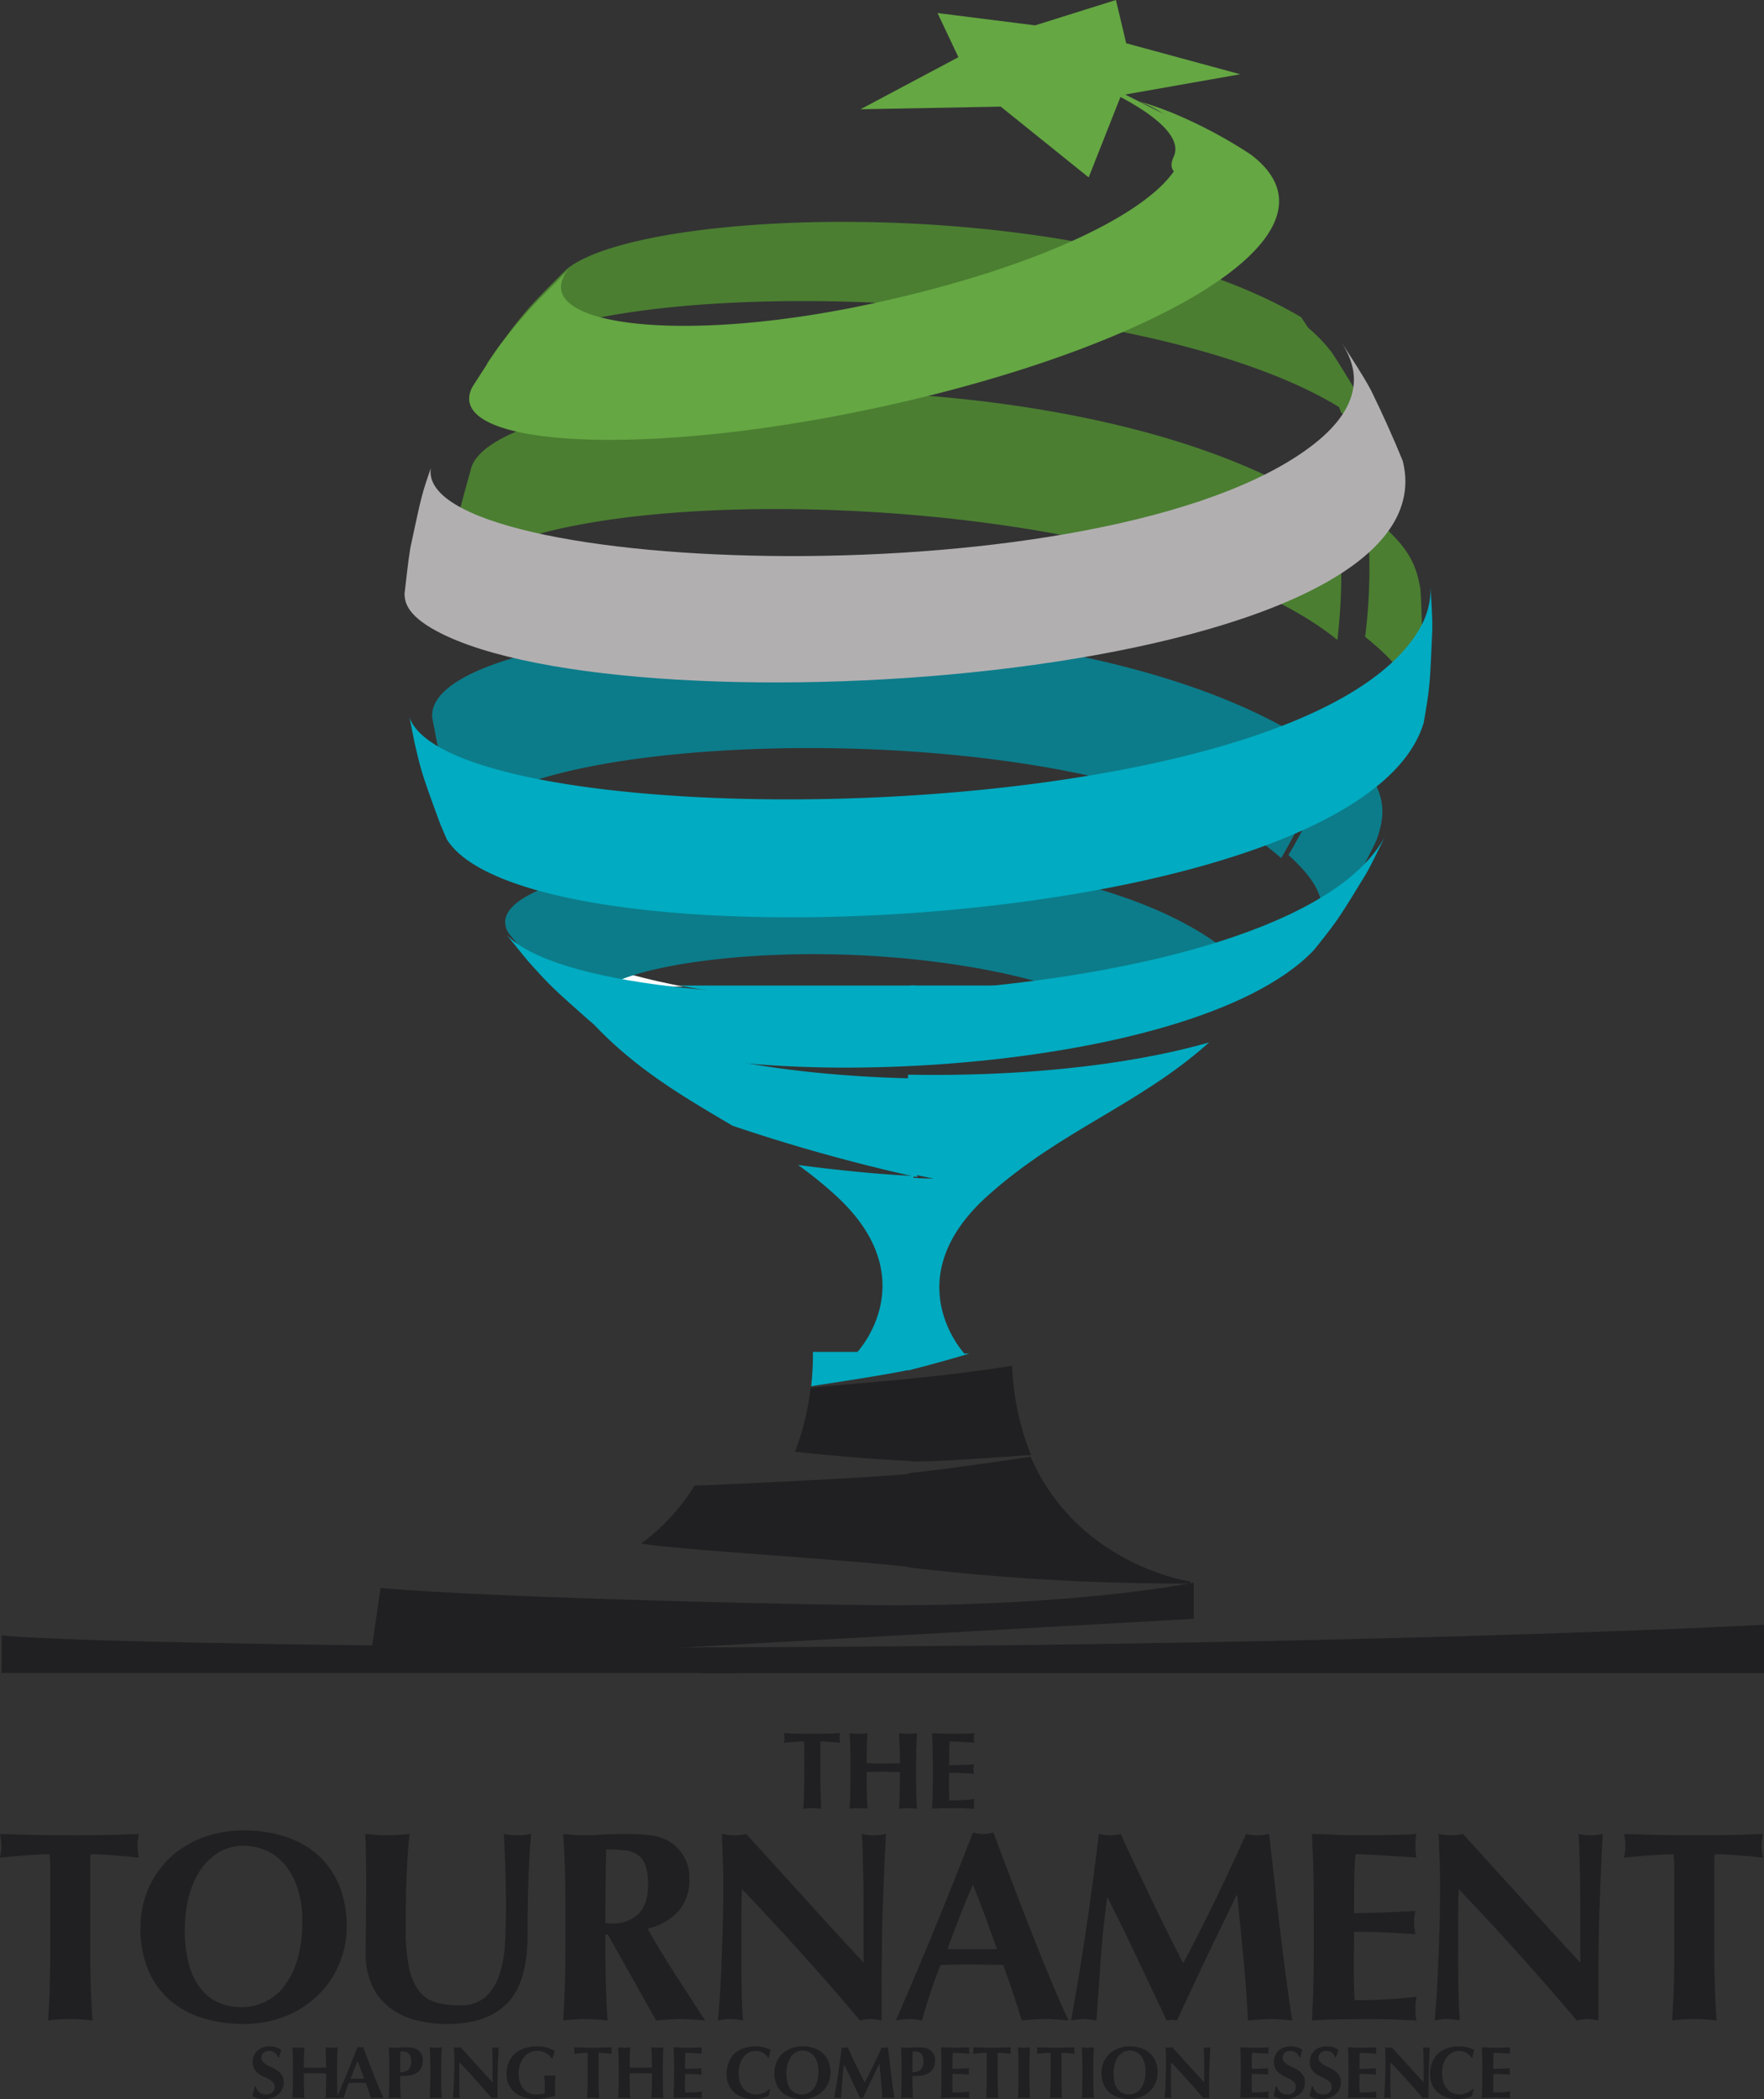 <svg xmlns="http://www.w3.org/2000/svg" width="365.227" height="434.479" viewBox="0 0 365.227 434.479">
  <rect x="0" y="0" width="365.227" height="434.479" fill="#333333" stroke="none"/>
  <g id="Group_171483" data-name="Group 171483" transform="translate(-157.718 -95.001)">
    <g id="Group_162443" data-name="Group 162443" transform="translate(157.718 95.001)">
      <g id="BACKGROUND" transform="translate(0 0)">
        <g id="Group_164869" data-name="Group 164869" transform="translate(0 0)">
          <path id="Path_253" data-name="Path 253" d="M1178.878,359.271c-9.107.669-18.473.926-27.734.824v-4.426h18.112a80.148,80.148,0,0,1,9.621,3.6" transform="translate(-962.625 -151.673)" fill="#01abc1"/>
          <path id="Path_254" data-name="Path 254" d="M1215.805,355.669c-5.66,1.081-11.628,1.956-17.8,2.624q5.172-1.157,10.032-2.624Z" transform="translate(-971.48 -151.651)" fill="#01abc1"/>
          <path id="Path_255" data-name="Path 255" d="M1163.853,435.812c-4.167,1.235-8.387,2.418-12.709,3.5V399.383c3.5.205,5.3.205,5.3.205-1.749-.36-3.551-.72-5.3-1.081V378.081c21.612.412,44.609-1.594,62.362-6.689-14.407,12.915-30.512,18.06-45.691,31.593-19.5,17.34-4.991,32.827-4.991,32.827Z" transform="translate(-963.151 -155.63)" fill="#01abc1"/>
          <path id="Path_256" data-name="Path 256" d="M1151.144,473.244V456.111c5.66-.514,12.709-1.338,20.993-2.624a55.492,55.492,0,0,0,3.91,18.472c-9.262.617-20.736,1.493-24.9,1.286" transform="translate(-962.585 -170.776)" fill="#202022"/>
          <path id="Path_257" data-name="Path 257" d="M1140.965,355.669v4.425a282.739,282.739,0,0,1-48.984-4.425Z" transform="translate(-951.475 -151.672)" fill="#01abc1"/>
          <path id="Path_258" data-name="Path 258" d="M1135.779,375.376V395.8a367.762,367.762,0,0,1-38.23-10.651c-12.555-7.461-24.9-14.407-35.709-29.483h4.375c1.594,1.647,3.549,3.5,6.946,6.689l1.235,1.029c9.622,7.1,34.422,11.474,61.383,11.989" transform="translate(-945.895 -152.131)" fill="#01abc1"/>
          <path id="Path_259" data-name="Path 259" d="M1146.172,404.729v39.928c-3.241.823-12.811,2.316-21.2,3.6a62.823,62.823,0,0,0,.361-7.1h9.21s14.51-15.488-4.99-32.827a83.022,83.022,0,0,0-7.308-5.865c10.959,1.44,19.038,2.058,23.926,2.264" transform="translate(-957.018 -161.325)" fill="#01abc1"/>
          <path id="Path_260" data-name="Path 260" d="M1124.742,458.56c7.256-.618,15.9-1.389,21.3-1.9V473.79c-8.439-.411-16.723-1.08-24.544-1.956a55.737,55.737,0,0,0,3.241-13.274" transform="translate(-956.883 -171.342)" fill="#202022"/>
          <path id="Path_261" data-name="Path 261" d="M1085.619,353.2h-20.58c-1.854-1.9-3.241-3.448-5.712-6.38L1055,341.313c4.632,4.991,15.848,9.056,30.615,11.886" transform="translate(-944.153 -148.991)" fill="#fff"/>
          <path id="Path_262" data-name="Path 262" d="M1195.7,358.838c-2.984.72-6.019,1.338-9.106,1.955-.618-.309-1.286-.617-1.956-.978,3.756-.206,7.46-.566,11.062-.978" transform="translate(-968.819 -152.254)" fill="#fff"/>
          <path id="Path_263" data-name="Path 263" d="M1223.947,198.435a89.109,89.109,0,0,0-10.415-20.242c-43.579-25.864-136.19-23.12-152.127-9.862-7.084,7.1-7.507,7.526-11.266,12.271-1.639,2.261-3.881,5.24-5.421,7.571,17.54-20.488,138.357-17.507,179.229,10.261" transform="translate(-944.16 -112.544)" fill="#4b7e31"/>
          <path id="Path_264" data-name="Path 264" d="M1208.589,255.079a117.188,117.188,0,0,0,.811-13.9q.01-5.845-.53-11.444c-51.28-36.722-172.973-29.622-179.571-10.408-2.918,10.586-2.973,10.788-3.891,16.565-.34,2.841-.872,6.62-1.094,9.475,6.377-25.11,142.823-23.978,184.274,9.709" transform="translate(-931.695 -122.615)" fill="#4b7e31"/>
          <path id="Path_265" data-name="Path 265" d="M1258.869,202.151c4.825,3.631,8.312,6.253,10.687,12.014-1.812-4.467-4.438-10.34-6.583-14.656-1.764-2.968-4.114-6.931-6.036-9.8a31.683,31.683,0,0,0-8.555-7.746,88.939,88.939,0,0,1,10.487,20.187" transform="translate(-981.205 -116.766)" fill="#4b7e31"/>
          <path id="Path_266" data-name="Path 266" d="M1201.574,312.037a108.893,108.893,0,0,0,9.621-21.285c-51.2-38.019-186.948-29.964-185.4-7.836l0,.021,1.012,5.284c2.769,10.757,2.822,10.963,5.056,16.726l1.3,3.161c-5.227-21.355,116.873-28.236,162.092-.968a77.117,77.117,0,0,1,6.313,4.9" transform="translate(-936.311 -134.429)" fill="#0c7c8a"/>
          <path id="Path_267" data-name="Path 267" d="M1268.189,246.55a113.211,113.211,0,0,1-.885,13.9c5.034,4.2,11.3,9.432,10.026,18.421l.035-.19c1.536-10.858,1.66-11.745,1.739-19.075-.1-2.738-.146-6.4-.367-9.126-.823-4.24-1.675-8.624-11.165-15.74a108.144,108.144,0,0,1,.617,11.812" transform="translate(-984.658 -128.646)" fill="#4b7e31"/>
          <path id="Path_268" data-name="Path 268" d="M1179.85,358.746a117.322,117.322,0,0,0,18.574-16.366c-37.56-30.171-148.758-22.023-149.4-6.121a4.141,4.141,0,0,0,1.037,2.858l4.323,5.3c6.848,7.307,7.407,7.9,12.693,12.348l1.207.98c-8.9-8.49,14.625-14.226,41.52-14.673,26.36-.437,58.886,4.808,70.049,15.678" transform="translate(-944.425 -145.549)" fill="#0c7c8a"/>
          <path id="Path_269" data-name="Path 269" d="M1247.83,317.188c5.615,5.185,10.518,11.02,3.6,20.248l.99-1.219c6.179-8.343,6.549-8.843,9.74-14.442,1.185-2.313,2.843-5.36,3.93-7.72,1.882-5.385,2.844-11.353-7.6-19.844a122.773,122.773,0,0,1-10.654,22.976" transform="translate(-981.067 -140.213)" fill="#0c7c8a"/>
          <path id="Path_270" data-name="Path 270" d="M1224.421,201.118c2.136,4.32,4.78,10.187,6.583,14.657,11.265,45.312-159.611,56.971-200.077,35.172-6.384-3.439-6.532-6.2-6.612-7.678.345-2.845.723-6.649,1.195-9.475,2.361-11.064,2.361-11.064,4.249-16.566-3.394,22.347,140.045,27.77,182.452-4.668,12.992-9.938,8.04-18.149,6.176-21.24,1.858,2.91,4.42,6.747,6.035,9.8" transform="translate(-940.561 -120.333)" fill="#b2afb1"/>
          <path id="Path_271" data-name="Path 271" d="M1237.554,262.874c-.477,11.285-.5,11.961-1.739,19.075l-.036.19c-12.838,43.6-184.843,52.117-202.27,24.157l-1.358-3.161c-3.732-10.226-3.877-10.625-5.288-16.726l-1.059-5.284c9.5,25.546,186.668,24.449,209.581-19.257a16.028,16.028,0,0,0,1.8-8.12c.117,2.738.427,6.387.369,9.126" transform="translate(-941.007 -132.569)" fill="#01abc1"/>
          <path id="Path_272" data-name="Path 272" d="M1228.168,325.9c-5.546,9.054-5.763,9.407-9.74,14.442l-.99,1.219c-25.564,27.094-126.927,30.544-148.939,15.517l-1.209-.98c-7.311-6.478-8.075-7.155-12.694-12.348l-4.322-5.3c20,20.468,161.563,16.643,181.823-20.274-1.173,2.318-2.617,5.477-3.93,7.719" transform="translate(-945.382 -144.933)" fill="#01abc1"/>
          <path id="Path_273" data-name="Path 273" d="M1217.9,118.371l-24.661,4.347-6.719,17.005-18.208-14.651-29.039.549,20.278-10.781-4.326-9.138,20.212,2.55L1192.164,103l2.126,8.958Z" transform="translate(-961.117 -103.001)" fill="#65a743"/>
          <path id="Path_274" data-name="Path 274" d="M1185.539,130.669a96.843,96.843,0,0,1,16.412,8.7c23.406,17.764-27.36,43.457-88.386,54.562-43.985,8-78.7,4.926-72.827-6.457,1.645-2.533,3.783-5.942,5.527-8.418,6.751-8.873,9.874-11.1,14.341-15.907-8.756,11.163,21.757,15.792,62.062,7.23,47.487-10.088,76.147-28.468,61.33-39.334a24.775,24.775,0,0,0-5.23-2.709,69.349,69.349,0,0,1,6.77,2.334" transform="translate(-942.949 -107.359)" fill="#65a743"/>
          <path id="Path_275" data-name="Path 275" d="M1200.733,125.022s17.359,7.539,14.321,13.976,10.34,3.7,10.34,3.7l2.971-4.842-28.25-14.193Z" transform="translate(-972.054 -106.556)" fill="#65a743"/>
          <path id="Path_276" data-name="Path 276" d="M1209.544,502.807v.411a481.052,481.052,0,0,1-58.4-3.344v-19.5c7-.721,17.442-2.213,25.315-3.4,9.878,22.588,33.083,25.829,33.083,25.829" transform="translate(-963.086 -175.442)" fill="#202022"/>
          <path id="Path_277" data-name="Path 277" d="M1139.327,481.079v19.5c-17.031-1.9-48.994-3.637-56.866-4.975a42.461,42.461,0,0,0,11.063-11.988c11.268-.412,38.445-1.766,45.8-2.539" transform="translate(-949.719 -176.106)" fill="#202022"/>
          <path id="Path_278" data-name="Path 278" d="M1139.635,513.665c32.518-.309,53-3.653,58.4-4.682v7.486l-113.783,6.38Z" transform="translate(-950.876 -181.388)" fill="#202022"/>
          <path id="Path_279" data-name="Path 279" d="M1015.643,510.319c22.279,2.058,95.35,3.782,111.867,3.576l-55.384,9.184h-58.347Z" transform="translate(-936.844 -181.624)" fill="#202022"/>
          <path id="Path_280" data-name="Path 280" d="M1102.616,524.385c122.854-.308,200.221-3.653,220.635-4.682v9.981H1102.616Z" transform="translate(-958.024 -183.38)" fill="#202022"/>
          <path id="Path_281" data-name="Path 281" d="M918.1,522.375c22.28,2.058,136.255,2.676,152.771,2.469v5.3H918.1Z" transform="translate(-917.783 -183.851)" fill="#202022"/>
          <path id="Path_282" data-name="Path 282" d="M928.126,583.858c0-1.08-.012-2.069-.029-2.965a13.958,13.958,0,0,0-.141-1.958q-.838,0-2.069.056t-2.63.169q-1.4.111-2.852.223c-.971.076-1.866.167-2.687.281.076-.411.14-.82.2-1.231a9.012,9.012,0,0,0,0-2.462c-.056-.411-.121-.819-.2-1.231q1.9.056,3.442.112t3.132.082q1.6.032,3.468.057t4.5.028q2.574,0,4.475-.028c1.266-.019,2.425-.036,3.47-.057s2.05-.045,3.019-.082,2.052-.075,3.246-.112c-.075.412-.139.821-.2,1.231a8.948,8.948,0,0,0,0,2.462c.057.411.12.82.2,1.231-.748-.114-1.585-.2-2.517-.281l-2.769-.223q-1.373-.111-2.6-.169t-2.072-.056a12.165,12.165,0,0,0-.11,1.958v16.953q0,2.349.028,4.363t.083,3.888q.057,1.874.142,3.637t.2,3.609c-.637-.075-1.325-.141-2.072-.2s-1.584-.085-2.517-.085-1.773.028-2.519.085-1.437.121-2.069.2q.109-1.846.2-3.609t.14-3.637q.055-1.873.084-3.888c.016-1.343.029-2.8.029-4.363Z" transform="translate(-917.718 -195.126)" fill="#202022"/>
          <path id="Path_283" data-name="Path 283" d="M952.855,593.89a19.746,19.746,0,0,1,1.539-7.777,19.474,19.474,0,0,1,4.336-6.378,20.067,20.067,0,0,1,6.77-4.307,23.927,23.927,0,0,1,8.84-1.567,27.346,27.346,0,0,1,8.308,1.231,18.94,18.94,0,0,1,6.742,3.692,17.212,17.212,0,0,1,4.5,6.238,21.884,21.884,0,0,1,1.651,8.811,19.355,19.355,0,0,1-1.6,7.8,19.9,19.9,0,0,1-4.419,6.407,20.507,20.507,0,0,1-6.743,4.307,23.036,23.036,0,0,1-8.615,1.566,28.623,28.623,0,0,1-8.31-1.175,18.737,18.737,0,0,1-6.767-3.609,16.985,16.985,0,0,1-4.559-6.211,22.11,22.11,0,0,1-1.68-9.035m33.513-1.231a22.035,22.035,0,0,0-.894-6.517,14.972,14.972,0,0,0-2.491-4.9,10.938,10.938,0,0,0-3.86-3.107,11.272,11.272,0,0,0-4.952-1.09,9.707,9.707,0,0,0-5.12,1.37,12.151,12.151,0,0,0-3.832,3.72,17.845,17.845,0,0,0-2.378,5.511,26.983,26.983,0,0,0-.811,6.741,25.835,25.835,0,0,0,.95,7.554,13.59,13.59,0,0,0,2.575,4.951,9.581,9.581,0,0,0,3.748,2.715,12.087,12.087,0,0,0,4.476.838,11.321,11.321,0,0,0,4.811-1.062,10.854,10.854,0,0,0,4-3.245,17.117,17.117,0,0,0,2.74-5.539,27.046,27.046,0,0,0,1.036-7.945" transform="translate(-923.763 -194.975)" fill="#202022"/>
          <path id="Path_284" data-name="Path 284" d="M1028.493,614.069a26.34,26.34,0,0,1-6.684-.811,14.687,14.687,0,0,1-5.4-2.6,12.455,12.455,0,0,1-3.609-4.56,15.635,15.635,0,0,1-1.314-6.741q0-2.237.026-4t.029-3.272q0-1.512.028-2.909t.028-2.911q0-4.476-.055-7.3t-.168-4.226c.745.075,1.512.142,2.3.2s1.545.085,2.292.085,1.511-.029,2.294-.085,1.548-.121,2.294-.2q-.281,2.743-.419,5.232t-.224,4.867q-.084,2.381-.111,4.729t-.029,4.756a37.567,37.567,0,0,0,.727,8.251,11.539,11.539,0,0,0,2.155,4.813,6.767,6.767,0,0,0,3.5,2.264,18.507,18.507,0,0,0,4.811.559,7.683,7.683,0,0,0,5.26-1.678,10.413,10.413,0,0,0,2.88-4.476,23.817,23.817,0,0,0,1.2-6.4q.223-3.608.223-7.525,0-3.859-.111-7.692t-.337-7.694a16.185,16.185,0,0,0,2.854.281,11.2,11.2,0,0,0,1.4-.085c.448-.054.913-.121,1.4-.2q-.113,1.231-.252,3.3t-.252,4.783q-.113,2.715-.168,5.985T1045,595.72q0,9.734-4.2,14.042t-12.308,4.307" transform="translate(-935.772 -195.126)" fill="#202022"/>
          <path id="Path_285" data-name="Path 285" d="M1071.353,595.55h-.505v2.295q0,2.35.028,4.365t.085,3.887q.055,1.875.14,3.637t.2,3.609q-.952-.113-2.071-.195t-2.518-.085q-1.4,0-2.516.085c-.748.054-1.437.12-2.072.195q.114-1.847.2-3.609c.057-1.174.1-2.387.14-3.637s.065-2.545.084-3.887.027-2.8.027-4.365v-7.61q0-2.349-.027-4.363t-.084-3.888c-.039-1.25-.083-2.462-.14-3.637s-.12-2.377-.2-3.609c.635.075,1.324.142,2.072.2s1.584.085,2.516.085q1.511,0,3.441-.139t4.782-.142q2.126,0,3.638.114a21.157,21.157,0,0,1,2.6.334,9.267,9.267,0,0,1,1.9.588,9.712,9.712,0,0,1,1.539.868,8.669,8.669,0,0,1,3.636,7.383,9.772,9.772,0,0,1-2.239,6.658,12.236,12.236,0,0,1-6.434,3.638q2.685,4.755,5.763,9.51t6.155,9.51q-1.289-.113-2.518-.195t-2.52-.085q-1.286,0-2.545.085t-2.546.195Zm8.336-10.294a12.332,12.332,0,0,0-.5-3.915,4.436,4.436,0,0,0-1.537-2.21,5.856,5.856,0,0,0-2.687-.979,29.934,29.934,0,0,0-3.945-.224q-.168,7.665-.167,15.216c.225.038.439.066.644.086s.4.028.587.028a7.526,7.526,0,0,0,5.65-2.015q1.959-2.013,1.959-5.987" transform="translate(-945.512 -195.126)" fill="#202022"/>
          <path id="Path_286" data-name="Path 286" d="M1102.971,585.872q0-3.8-.11-6.462t-.168-4.671a11.471,11.471,0,0,0,5.035,0q6.1,6.715,12.084,13.315t12.2,13.316V591.076q0-2.742-.029-5.4t-.085-4.895q-.056-2.237-.111-3.833a18.814,18.814,0,0,0-.168-2.209,11.465,11.465,0,0,0,5.034,0q-.223,4.085-.363,7.5t-.25,6.462q-.114,3.049-.169,5.873t-.083,5.763q-.029,2.935-.029,6.126v6.882c-.41-.075-.793-.141-1.147-.2a7.288,7.288,0,0,0-1.148-.085,8.874,8.874,0,0,0-2.18.28q-5.764-6.825-11.863-13.6t-12.587-13.594q-.112,3.188-.114,6.546v6.49q0,3.357.028,5.706t.085,3.973q.053,1.623.109,2.657c.039.692.076,1.3.114,1.819-.447-.075-.9-.141-1.341-.2a10.265,10.265,0,0,0-1.288-.085,13.057,13.057,0,0,0-2.574.28q.054-.391.168-1.79t.252-3.5q.137-2.1.253-4.755t.221-5.6q.113-2.937.169-5.956t.055-5.876" transform="translate(-953.219 -195.126)" fill="#202022"/>
          <path id="Path_287" data-name="Path 287" d="M1167.73,574.4q1.792,4.811,3.833,10.181t4.111,10.631q2.071,5.258,4.029,9.96t3.582,8.111q-1.346-.112-2.547-.2c-.8-.057-1.592-.085-2.376-.085s-1.578.028-2.377.085-1.6.12-2.379.2q-.9-2.854-1.848-5.735t-2.015-5.736q-1.79-.053-3.581-.083t-3.579-.028q-1.456,0-2.909.028t-2.911.083q-1.118,2.854-2.07,5.708t-1.732,5.763q-.673-.112-1.316-.2a10.047,10.047,0,0,0-1.314-.085,10.666,10.666,0,0,0-1.343.085q-.672.082-1.455.2.671-1.567,1.79-4.168t2.488-5.847q1.373-3.246,2.912-6.966t3.075-7.525q1.54-3.8,2.994-7.5t2.686-6.881c.372.075.728.139,1.063.2a6.932,6.932,0,0,0,2.127,0c.335-.057.689-.121,1.062-.2m.727,24.112q-1.231-3.413-2.434-6.715t-2.545-6.6q-1.456,3.3-2.743,6.6t-2.516,6.715Z" transform="translate(-962.04 -195.068)" fill="#202022"/>
          <path id="Path_288" data-name="Path 288" d="M1200.17,587.943q-.9,6.376-1.342,12.7t-.894,12.7c-.448-.076-.9-.143-1.344-.2a10.3,10.3,0,0,0-1.286-.085,10.092,10.092,0,0,0-1.316.085c-.431.054-.867.121-1.314.2q1.789-9.739,3.189-19.3t2.573-19.3c.411.075.793.142,1.148.2a7.267,7.267,0,0,0,1.145.085,10.041,10.041,0,0,0,2.238-.281q1.51,3.359,3.162,6.827t3.3,6.909q1.649,3.44,3.3,6.742t3.161,6.265q3.357-6.263,6.685-13.146t6.35-13.6a11.223,11.223,0,0,0,2.406.281,10.986,10.986,0,0,0,2.349-.281q.561,4.813,1.175,10.351t1.26,10.827q.641,5.287,1.259,9.874t1.118,7.554c-.747-.076-1.5-.143-2.266-.2s-1.521-.085-2.266-.085-1.512.029-2.294.085-1.566.121-2.349.2q-.279-5.878-.922-12.646t-1.314-13.314h-.114q-3.188,6.544-6.264,12.977t-6.1,12.983c-.186-.039-.363-.067-.531-.086a5.095,5.095,0,0,0-1.061,0c-.169.019-.347.047-.533.086q-3.021-6.38-6.013-12.7t-6.183-12.7Z" transform="translate(-970.923 -195.126)" fill="#202022"/>
          <path id="Path_289" data-name="Path 289" d="M1254.285,590.236q0-2.35-.025-4.364t-.073-3.888q-.05-1.875-.122-3.636t-.171-3.609q2.517.056,4.979.169t4.978.111q2.071,0,3.946-.028t3.411-.057c1.027-.016,1.911-.045,2.659-.082s1.3-.075,1.678-.112a9.41,9.41,0,0,0-.168,1.034,12.845,12.845,0,0,0-.054,1.317,13.317,13.317,0,0,0,.054,1.4c.037.337.094.709.168,1.12q-1.621-.113-3.554-.225t-3.748-.223q-1.818-.111-3.272-.169c-.971-.037-1.66-.056-2.071-.056q-.224,3.078-.25,6.1t-.029,6.1q3.635-.056,6.572-.169t6.129-.279q-.17.951-.225,1.456a9.584,9.584,0,0,0-.055,1.061,5.236,5.236,0,0,0,.084.925q.082.474.2,1.37-6.381-.506-12.7-.5,0,1.79-.028,3.581t-.029,3.58q0,3.637.168,6.994,3.19,0,6.378-.168t6.435-.56c-.074.412-.131.782-.168,1.119a18,18,0,0,0,0,2.8,9.728,9.728,0,0,0,.168,1.006q-1.509-.056-3.721-.17t-6.07-.11q-3.413,0-5.51.028t-3.357.082q-1.261.058-1.9.085t-1.09.084q.094-1.846.171-3.609t.122-3.637q.047-1.873.073-3.887t.025-4.364Z" transform="translate(-982.274 -195.126)" fill="#202022"/>
          <path id="Path_290" data-name="Path 290" d="M1287.854,585.872q0-3.8-.111-6.462t-.169-4.671a11.473,11.473,0,0,0,5.035,0q6.1,6.715,12.083,13.315t12.2,13.316V591.076q0-2.742-.028-5.4t-.085-4.895q-.056-2.237-.111-3.833a18.342,18.342,0,0,0-.167-2.209,11.467,11.467,0,0,0,5.034,0q-.223,4.085-.364,7.5t-.251,6.462q-.112,3.049-.168,5.873t-.083,5.763q-.029,2.935-.029,6.126v6.882c-.411-.075-.794-.141-1.147-.2a7.282,7.282,0,0,0-1.147-.085,8.877,8.877,0,0,0-2.181.28q-5.762-6.825-11.863-13.6t-12.586-13.594q-.113,3.188-.114,6.546v6.49q0,3.357.03,5.706t.084,3.973q.055,1.623.11,2.657c.038.692.076,1.3.113,1.819-.447-.075-.9-.141-1.342-.2a10.278,10.278,0,0,0-1.288-.085,13.059,13.059,0,0,0-2.574.28q.056-.391.168-1.79t.252-3.5q.138-2.1.252-4.755t.222-5.6q.113-2.937.17-5.956t.055-5.876" transform="translate(-989.702 -195.126)" fill="#202022"/>
          <path id="Path_291" data-name="Path 291" d="M1344.509,583.858c0-1.08-.011-2.069-.028-2.965a13.63,13.63,0,0,0-.142-1.958q-.838,0-2.068.056t-2.63.169c-.932.074-1.885.148-2.853.223s-1.864.167-2.686.281c.075-.411.139-.82.2-1.231a8.986,8.986,0,0,0,0-2.462c-.057-.411-.121-.819-.2-1.231,1.266.037,2.416.075,3.441.112s2.07.066,3.133.082,2.219.039,3.468.057,2.751.028,4.506.028q2.572,0,4.474-.028t3.471-.057c1.043-.016,2.052-.045,3.019-.082s2.052-.075,3.247-.112c-.075.412-.14.821-.2,1.231a8.81,8.81,0,0,0,0,2.462c.055.411.12.82.2,1.231-.749-.114-1.586-.2-2.518-.281l-2.769-.223q-1.372-.111-2.6-.169t-2.073-.056a12.2,12.2,0,0,0-.11,1.958v16.953q0,2.349.028,4.363t.082,3.888q.059,1.874.142,3.637t.2,3.609c-.636-.075-1.326-.141-2.072-.2s-1.584-.085-2.517-.085-1.773.028-2.518.085-1.437.121-2.071.2q.111-1.846.2-3.609t.142-3.637q.054-1.873.084-3.888t.028-4.363Z" transform="translate(-997.853 -195.126)" fill="#202022"/>
          <path id="Path_292" data-name="Path 292" d="M986.107,630.094a1.825,1.825,0,0,0-1.842-1.311,1.605,1.605,0,0,0-1.142.413,1.328,1.328,0,0,0-.1,1.879,3.575,3.575,0,0,0,.859.647q.519.289,1.112.556a5.69,5.69,0,0,1,1.111.655,3.36,3.36,0,0,1,.86.943,2.688,2.688,0,0,1,.343,1.423,3.3,3.3,0,0,1-.29,1.393,3.134,3.134,0,0,1-.821,1.088,3.815,3.815,0,0,1-1.273.708,5.1,5.1,0,0,1-1.65.253,5.007,5.007,0,0,1-1.468-.2,3.079,3.079,0,0,1-.983-.456c.1-.355.188-.679.259-.975s.133-.614.183-.959h.288a2.134,2.134,0,0,0,.222.631,1.788,1.788,0,0,0,.425.525,1.9,1.9,0,0,0,.633.358,2.421,2.421,0,0,0,.82.13A1.794,1.794,0,0,0,985,637.34a1.527,1.527,0,0,0,.441-1.1,1.34,1.34,0,0,0-.335-.943,3.346,3.346,0,0,0-.837-.647c-.335-.187-.7-.37-1.1-.549a5.625,5.625,0,0,1-1.1-.646,3.272,3.272,0,0,1-.835-.937,2.711,2.711,0,0,1-.335-1.423,3.3,3.3,0,0,1,.28-1.4,3,3,0,0,1,.753-1.018,3.265,3.265,0,0,1,1.09-.625,3.968,3.968,0,0,1,1.3-.213,4.719,4.719,0,0,1,1.438.2,3.3,3.3,0,0,1,1.058.548c-.089.233-.169.458-.235.677l-.253.83Z" transform="translate(-928.575 -204.262)" fill="#202022"/>
          <path id="Path_293" data-name="Path 293" d="M997.83,633.5c-.386-.012-.772-.022-1.158-.04s-.772-.022-1.158-.022-.769.006-1.155.015-.772.027-1.157.047v.868c0,.426,0,.821.007,1.187s.013.719.024,1.058.022.669.038.99.031.647.052.98c-.173-.018-.359-.037-.562-.052s-.432-.023-.686-.023-.481.007-.685.023-.39.033-.563.052c.021-.333.038-.66.053-.98s.028-.65.038-.99.019-.693.025-1.058.007-.761.007-1.187V632.3c0-.427,0-.823-.007-1.189s-.014-.716-.025-1.058-.023-.67-.038-.988-.032-.649-.053-.983c.173.021.36.037.563.053s.431.023.685.023.482-.009.686-.023.389-.032.562-.053c-.051.661-.083,1.312-.1,1.956s-.024,1.388-.024,2.231c.265.009.581.016.952.022s.829.008,1.379.008.994,0,1.337-.008.665-.013.961-.022c0-.844-.012-1.586-.033-2.231s-.05-1.295-.09-1.956c.171.021.36.037.563.053s.432.023.686.023.482-.009.684-.023.391-.032.563-.053c-.021.334-.037.663-.052.983s-.028.649-.04.988-.019.693-.023,1.058-.008.761-.008,1.189v2.071q0,.639.008,1.187c0,.365.013.719.023,1.058s.023.669.04.99.031.647.052.98c-.172-.018-.359-.037-.563-.052s-.431-.023-.684-.023-.483.007-.686.023-.392.033-.563.052c.021-.333.038-.66.053-.98s.029-.65.037-.99.02-.693.026-1.058.007-.761.007-1.187Z" transform="translate(-930.297 -204.304)" fill="#202022"/>
          <path id="Path_294" data-name="Path 294" d="M1009.394,627.99q.49,1.306,1.043,2.769t1.119,2.892q.564,1.43,1.1,2.709t.974,2.206l-.693-.053c-.219-.014-.433-.023-.646-.023s-.429.009-.647.023-.433.034-.648.053c-.162-.515-.329-1.037-.5-1.559s-.354-1.042-.548-1.559c-.324-.012-.65-.019-.974-.023s-.649-.008-.974-.008q-.4,0-.791.008c-.264,0-.527.011-.793.023q-.3.775-.562,1.553c-.174.516-.33,1.039-.471,1.566-.123-.019-.243-.037-.358-.053a3.134,3.134,0,0,0-.357-.023,3.348,3.348,0,0,0-.368.023l-.4.053c.124-.283.285-.661.488-1.133s.429-1,.677-1.591.512-1.219.79-1.9.56-1.358.838-2.046.55-1.37.815-2.04.506-1.294.73-1.871c.1.018.2.037.289.052a1.689,1.689,0,0,0,.289.023,1.711,1.711,0,0,0,.29-.023c.09-.015.186-.034.287-.052m.2,6.56q-.333-.927-.661-1.827t-.693-1.8q-.4.9-.745,1.8t-.685,1.827Z" transform="translate(-934.211 -204.288)" fill="#202022"/>
          <path id="Path_295" data-name="Path 295" d="M1017.351,632.3c0-.427,0-.823-.007-1.188s-.013-.717-.022-1.058-.023-.67-.04-.988-.032-.648-.053-.983c.173.021.361.037.563.052s.431.023.685.023c.356,0,.723-.011,1.1-.038s.755-.037,1.12-.037a6.891,6.891,0,0,1,1.689.16,2.349,2.349,0,0,1,.959.465,2.531,2.531,0,0,1,.716.882,2.735,2.735,0,0,1,.228,1.171,3.522,3.522,0,0,1-.29,1.494,2.585,2.585,0,0,1-.814,1.011,3.56,3.56,0,0,1-1.24.572,6.419,6.419,0,0,1-1.569.182h-.776q0,1.141.023,2.284t.1,2.281c-.17-.018-.359-.037-.561-.052s-.432-.022-.686-.022-.481.007-.685.022-.391.034-.563.052c.021-.333.038-.66.053-.98s.028-.651.04-.99.017-.693.022-1.058.007-.761.007-1.187Zm4.537-1.293a3.143,3.143,0,0,0-.13-.975,1.677,1.677,0,0,0-.35-.632,1.3,1.3,0,0,0-.517-.341,1.785,1.785,0,0,0-.618-.107h-.35a2.6,2.6,0,0,0-.288.015q-.017,1.082-.022,2.146c-.006.712-.008,1.422-.008,2.132a4.183,4.183,0,0,0,.783-.075,1.837,1.837,0,0,0,.737-.312,1.7,1.7,0,0,0,.549-.678,2.7,2.7,0,0,0,.214-1.171" transform="translate(-936.747 -204.304)" fill="#202022"/>
          <path id="Path_296" data-name="Path 296" d="M1027.812,632.3c0-.427,0-.823-.007-1.189s-.014-.716-.022-1.058-.023-.67-.038-.988-.034-.649-.055-.983c.174.021.361.037.563.053s.434.023.686.023.482-.009.685-.023.392-.032.563-.053q-.03.5-.053.983c-.015.318-.027.649-.038.988s-.019.693-.023,1.058-.006.761-.006,1.189v2.071c0,.426,0,.821.006,1.187s.012.719.023,1.058.023.669.038.99.033.647.053.98c-.172-.018-.36-.037-.563-.052s-.43-.023-.685-.023-.482.007-.686.023-.389.033-.563.052c.021-.333.04-.66.055-.98s.026-.65.038-.99.016-.693.022-1.058.007-.761.007-1.187Z" transform="translate(-938.722 -204.304)" fill="#202022"/>
          <path id="Path_297" data-name="Path 297" d="M1033.989,631.11c0-.689-.008-1.277-.03-1.758s-.036-.9-.045-1.272a3.132,3.132,0,0,0,1.369,0l3.288,3.625q1.629,1.8,3.319,3.622v-2.8q0-.745-.007-1.469c-.006-.482-.013-.925-.023-1.333s-.02-.753-.03-1.042a5.081,5.081,0,0,0-.046-.6,3.142,3.142,0,0,0,1.372,0c-.041.742-.076,1.422-.1,2.041s-.049,1.2-.069,1.759-.036,1.085-.046,1.6-.015,1.034-.022,1.566-.008,1.091-.008,1.669v1.871l-.312-.053a2.03,2.03,0,0,0-.313-.022,2.457,2.457,0,0,0-.593.075q-1.568-1.855-3.227-3.7t-3.426-3.7c-.019.578-.03,1.172-.03,1.781v1.766q0,.913.007,1.552c.007.427.014.786.024,1.082s.021.534.031.722.02.353.031.494c-.123-.02-.245-.037-.365-.053a2.9,2.9,0,0,0-.35-.022,3.575,3.575,0,0,0-.7.075c.009-.07.024-.234.044-.486s.044-.572.069-.952.048-.812.069-1.293.039-.99.06-1.523.036-1.073.045-1.621.015-1.081.015-1.6" transform="translate(-939.91 -204.304)" fill="#202022"/>
          <path id="Path_298" data-name="Path 298" d="M1056.752,630.307a3.765,3.765,0,0,0-1.218-1.1,3.616,3.616,0,0,0-4.407.768,4.561,4.561,0,0,0-.876,1.483,5.953,5.953,0,0,0-.335,2.094,5.471,5.471,0,0,0,.252,1.69,4.024,4.024,0,0,0,.724,1.346,3.233,3.233,0,0,0,1.155.892,3.654,3.654,0,0,0,1.568.319c.132,0,.279-.008.443-.022s.323-.032.485-.053a3.282,3.282,0,0,0,.441-.084,1.076,1.076,0,0,0,.289-.112,3.634,3.634,0,0,0,.04-.458c0-.182.007-.385.007-.607q0-1.234-.047-1.821c-.03-.39-.051-.657-.06-.8a3.651,3.651,0,0,0,.4.052c.167.016.409.023.723.023.367,0,.638-.007.815-.023a3.725,3.725,0,0,0,.418-.052,3.137,3.137,0,0,0-.053.4c-.014.183-.029.393-.038.633s-.019.491-.022.76-.007.525-.007.768v.5c0,.173,0,.335.007.488s.008.289.014.41.014.213.023.275c-.669.192-1.348.353-2.03.479a11.122,11.122,0,0,1-2.034.192,7.832,7.832,0,0,1-2.413-.358,5.651,5.651,0,0,1-1.9-1.028,4.775,4.775,0,0,1-1.248-1.605,4.83,4.83,0,0,1-.45-2.109,6.265,6.265,0,0,1,.479-2.536,5.031,5.031,0,0,1,1.324-1.811,5.653,5.653,0,0,1,2-1.088,8.269,8.269,0,0,1,2.5-.365,7.542,7.542,0,0,1,2,.235,8.244,8.244,0,0,1,1.666.677c-.081.263-.158.524-.235.776s-.139.514-.19.778Z" transform="translate(-942.542 -204.262)" fill="#202022"/>
          <path id="Path_299" data-name="Path 299" d="M1067.5,630.561c0-.293-.005-.563-.007-.805a4.328,4.328,0,0,0-.039-.532c-.153,0-.34,0-.565.015s-.461.024-.716.045l-.775.06c-.264.021-.507.045-.73.077.02-.112.037-.225.053-.335a2.538,2.538,0,0,0,0-.67c-.015-.111-.033-.224-.053-.336.344.01.657.021.935.03s.563.019.853.023.6.011.944.015.749.007,1.225.007.873,0,1.218-.007.659-.009.943-.015.559-.012.823-.023.557-.021.883-.03c-.021.111-.038.225-.053.336a2.347,2.347,0,0,0,0,.67c.015.111.032.223.053.335-.2-.032-.431-.056-.685-.077l-.754-.06c-.247-.021-.486-.036-.708-.045s-.41-.015-.562-.015a3.269,3.269,0,0,0-.03.532v4.613c0,.425,0,.82.008,1.186s.011.719.022,1.058.024.671.038.99.032.647.052.981c-.172-.02-.359-.038-.563-.053s-.432-.022-.685-.022-.482.007-.686.022-.389.034-.563.053c.021-.334.038-.661.054-.981s.027-.649.039-.99.016-.693.023-1.058.007-.76.007-1.186Z" transform="translate(-945.825 -204.304)" fill="#202022"/>
          <path id="Path_300" data-name="Path 300" d="M1082.993,633.5c-.387-.012-.772-.022-1.158-.04s-.772-.022-1.158-.022-.769.006-1.156.015-.772.027-1.157.047v.868c0,.426,0,.821.008,1.187s.013.719.024,1.058.022.669.037.99.032.647.053.98c-.173-.018-.359-.037-.562-.052s-.431-.023-.685-.023-.483.007-.686.023-.389.033-.562.052c.02-.333.038-.66.053-.98s.026-.65.037-.99.019-.693.025-1.058.007-.761.007-1.187V632.3q0-.641-.007-1.189c-.005-.365-.014-.716-.025-1.058s-.023-.67-.037-.988-.033-.649-.053-.983c.173.021.359.037.562.053s.431.023.686.023.482-.009.685-.023.389-.032.562-.053c-.05.661-.082,1.312-.1,1.956s-.024,1.388-.024,2.231c.265.009.581.016.953.022s.828.008,1.378.008.995,0,1.338-.008.665-.013.961-.022c0-.844-.012-1.586-.033-2.231s-.05-1.295-.089-1.956c.17.021.359.037.562.053s.433.023.686.023.483-.009.685-.023.39-.032.563-.053q-.03.5-.052.983c-.017.318-.029.649-.04.988s-.018.693-.022,1.058-.008.761-.008,1.189v2.071c0,.426.005.821.008,1.187s.013.719.022,1.058.024.669.04.99.032.647.052.98c-.173-.018-.359-.037-.563-.052s-.43-.023-.685-.023-.481.007-.686.023-.392.033-.562.052c.019-.333.038-.66.053-.98s.029-.65.037-.99.019-.693.025-1.058.008-.761.008-1.187Z" transform="translate(-948.005 -204.304)" fill="#202022"/>
          <path id="Path_301" data-name="Path 301" d="M1090.237,632.3q0-.641-.007-1.189c0-.365-.012-.716-.02-1.058s-.021-.67-.034-.988-.028-.649-.047-.983c.458.009.91.026,1.356.045s.9.031,1.356.031c.374,0,.732,0,1.073-.009s.649-.008.929-.014.519-.011.722-.023.356-.021.457-.03a2.732,2.732,0,0,0-.047.283c-.009.1-.014.214-.014.357,0,.161.006.288.014.38s.027.192.047.3c-.295-.02-.616-.041-.967-.062s-.691-.039-1.021-.06-.627-.036-.89-.046-.452-.015-.563-.015q-.062.835-.067,1.658c-.006.548-.008,1.1-.008,1.659q.988-.013,1.788-.045c.533-.021,1.088-.046,1.667-.075-.031.172-.052.3-.06.395a2.276,2.276,0,0,0-.016.288,1.49,1.49,0,0,0,.024.252c.014.086.031.211.052.373q-1.735-.138-3.455-.137c0,.325,0,.65-.008.975s-.008.649-.008.974q0,.991.045,1.9.866,0,1.736-.044t1.75-.152c-.02.111-.036.212-.047.3s-.014.22-.014.381.006.288.014.381.027.182.047.272c-.273-.009-.612-.024-1.012-.045s-.952-.03-1.653-.03c-.618,0-1.118,0-1.5.007s-.686.013-.913.023-.4.019-.517.022-.218.014-.3.022c.019-.333.034-.66.047-.98s.025-.65.034-.99.016-.693.02-1.058.007-.761.007-1.187Z" transform="translate(-950.678 -204.304)" fill="#202022"/>
          <path id="Path_302" data-name="Path 302" d="M1112.811,636.776c-.081.215-.152.429-.212.648a3.793,3.793,0,0,0-.123.647,5.65,5.65,0,0,1-1.385.5,7.921,7.921,0,0,1-1.719.176,6.742,6.742,0,0,1-2.369-.39,5.107,5.107,0,0,1-1.766-1.073,4.573,4.573,0,0,1-1.1-1.614,5.229,5.229,0,0,1-.381-2.008,6.543,6.543,0,0,1,.5-2.679,4.9,4.9,0,0,1,1.323-1.806,5.29,5.29,0,0,1,1.926-1.01,8.157,8.157,0,0,1,2.3-.32,7.138,7.138,0,0,1,.838.052,6.556,6.556,0,0,1,.854.16c.272.072.534.153.781.245a3.812,3.812,0,0,1,.634.289,4.9,4.9,0,0,0-.237.768,5.706,5.706,0,0,0-.113.785h-.213a3.944,3.944,0,0,0-1.187-1.036,3.053,3.053,0,0,0-1.431-.319,2.993,2.993,0,0,0-1.227.274,3.282,3.282,0,0,0-1.119.837,4.31,4.31,0,0,0-.814,1.447,6.243,6.243,0,0,0-.312,2.086,5.579,5.579,0,0,0,.32,2,3.9,3.9,0,0,0,.831,1.353,3.112,3.112,0,0,0,1.155.77,3.683,3.683,0,0,0,1.3.242,3.5,3.5,0,0,0,.746-.083,4.734,4.734,0,0,0,.744-.229,3.761,3.761,0,0,0,.693-.358,3.061,3.061,0,0,0,.571-.471Z" transform="translate(-953.315 -204.262)" fill="#202022"/>
          <path id="Path_303" data-name="Path 303" d="M1116.02,633.291a5.393,5.393,0,0,1,.417-2.116,5.3,5.3,0,0,1,1.179-1.736,5.486,5.486,0,0,1,1.843-1.173,6.511,6.511,0,0,1,2.405-.425,7.429,7.429,0,0,1,2.262.335,5.125,5.125,0,0,1,1.833,1.005,4.644,4.644,0,0,1,1.225,1.7,5.948,5.948,0,0,1,.45,2.4,5.241,5.241,0,0,1-.434,2.122,5.391,5.391,0,0,1-1.2,1.744,5.581,5.581,0,0,1-1.835,1.171,6.237,6.237,0,0,1-2.343.427,7.811,7.811,0,0,1-2.262-.32,5.063,5.063,0,0,1-1.84-.983,4.6,4.6,0,0,1-1.241-1.689,6,6,0,0,1-.456-2.458m9.119-.336a5.991,5.991,0,0,0-.246-1.773,4.069,4.069,0,0,0-.676-1.333,2.958,2.958,0,0,0-1.051-.844,3.032,3.032,0,0,0-1.346-.3,2.64,2.64,0,0,0-1.392.372,3.322,3.322,0,0,0-1.044,1.013,4.847,4.847,0,0,0-.647,1.5,7.345,7.345,0,0,0-.22,1.836,7.029,7.029,0,0,0,.259,2.053,3.68,3.68,0,0,0,.7,1.349,2.621,2.621,0,0,0,1.02.738,3.281,3.281,0,0,0,1.218.228,3.1,3.1,0,0,0,1.31-.288,2.985,2.985,0,0,0,1.088-.883,4.714,4.714,0,0,0,.746-1.508,7.369,7.369,0,0,0,.282-2.162" transform="translate(-955.688 -204.262)" fill="#202022"/>
          <path id="Path_304" data-name="Path 304" d="M1133.374,631.673q-.246,1.736-.367,3.457t-.243,3.454c-.122-.018-.243-.037-.365-.052a2.667,2.667,0,0,0-.35-.023,2.587,2.587,0,0,0-.357.023c-.116.015-.236.033-.358.052q.485-2.648.867-5.25t.7-5.253c.111.021.215.037.313.053a2.089,2.089,0,0,0,.31.022,2.765,2.765,0,0,0,.61-.075c.273.608.562,1.227.86,1.858s.6,1.256.9,1.879.6,1.236.9,1.836.585,1.167.86,1.7q.913-1.7,1.818-3.576t1.728-3.7a3.078,3.078,0,0,0,.654.075,3,3,0,0,0,.64-.075c.1.874.209,1.811.32,2.816s.226,1.986.343,2.946.229,1.854.343,2.686.212,1.518.3,2.054c-.2-.018-.41-.037-.616-.052s-.415-.023-.616-.023-.412.007-.625.023-.425.033-.641.052q-.075-1.6-.25-3.439t-.358-3.624h-.029q-.87,1.782-1.706,3.532t-1.659,3.531l-.144-.022c-.045,0-.094-.007-.145-.007s-.1,0-.145.007l-.146.022q-.823-1.733-1.636-3.454t-1.682-3.457Z" transform="translate(-958.63 -204.304)" fill="#202022"/>
          <path id="Path_305" data-name="Path 305" d="M1148.484,632.3c0-.427,0-.823-.008-1.188s-.013-.717-.022-1.058-.024-.67-.039-.988-.033-.648-.054-.983c.173.021.361.037.563.052s.432.023.687.023c.355,0,.721-.011,1.1-.038s.754-.037,1.121-.037a6.882,6.882,0,0,1,1.688.16,2.352,2.352,0,0,1,.961.465,2.568,2.568,0,0,1,.716.882,2.759,2.759,0,0,1,.227,1.171,3.512,3.512,0,0,1-.291,1.494,2.565,2.565,0,0,1-.812,1.011,3.564,3.564,0,0,1-1.24.572,6.427,6.427,0,0,1-1.57.182h-.775q0,1.141.021,2.284t.1,2.281c-.171-.018-.36-.037-.562-.052s-.431-.022-.685-.022-.482.007-.687.022-.39.034-.562.052c.021-.333.038-.66.054-.98s.027-.651.039-.99.017-.693.022-1.058.008-.761.008-1.187ZM1153.02,631a3.165,3.165,0,0,0-.129-.975,1.682,1.682,0,0,0-.35-.632,1.3,1.3,0,0,0-.518-.341,1.784,1.784,0,0,0-.618-.107h-.351a2.574,2.574,0,0,0-.287.015q-.018,1.082-.023,2.146c-.006.712-.007,1.422-.007,2.132a4.161,4.161,0,0,0,.782-.075,1.83,1.83,0,0,0,.738-.312,1.7,1.7,0,0,0,.549-.678,2.709,2.709,0,0,0,.213-1.171" transform="translate(-961.824 -204.304)" fill="#202022"/>
          <path id="Path_306" data-name="Path 306" d="M1158.691,632.3c0-.427,0-.823-.007-1.189s-.011-.716-.02-1.058-.02-.67-.033-.988-.027-.649-.047-.983c.458.009.91.026,1.355.045s.9.031,1.356.031c.374,0,.732,0,1.073-.009s.65-.008.928-.014.519-.011.723-.023.355-.021.458-.03a2.6,2.6,0,0,0-.048.283,3.555,3.555,0,0,0-.016.357,3.74,3.74,0,0,0,.016.38c.011.09.028.192.048.3-.3-.02-.618-.041-.969-.062s-.691-.039-1.021-.06-.627-.036-.89-.046-.452-.015-.563-.015c-.042.557-.063,1.11-.068,1.658s-.009,1.1-.009,1.659q.99-.013,1.79-.045c.533-.021,1.087-.046,1.665-.075q-.045.257-.059.395a2.328,2.328,0,0,0-.015.288,1.538,1.538,0,0,0,.023.252c.014.086.031.211.052.373q-1.732-.138-3.455-.137c0,.325,0,.65-.006.975s-.009.649-.009.974q0,.991.046,1.9.866,0,1.737-.044t1.751-.152c-.021.111-.037.212-.048.3a4.577,4.577,0,0,0,0,.762,2.7,2.7,0,0,0,.048.272q-.413-.013-1.014-.045c-.4-.021-.952-.03-1.652-.03-.618,0-1.119,0-1.5.007s-.686.013-.913.023-.4.019-.517.022-.218.014-.3.022c.02-.333.032-.66.047-.98s.025-.65.033-.99.016-.693.02-1.058.007-.761.007-1.187Z" transform="translate(-963.765 -204.304)" fill="#202022"/>
          <path id="Path_307" data-name="Path 307" d="M1169.671,630.561c0-.293,0-.563-.007-.805a4.229,4.229,0,0,0-.037-.532c-.153,0-.342,0-.565.015s-.461.024-.715.045l-.776.06c-.263.021-.509.045-.731.077.021-.112.037-.225.053-.335a2.576,2.576,0,0,0,.023-.334,2.55,2.55,0,0,0-.023-.336c-.016-.111-.033-.224-.053-.336.345.01.657.021.935.03s.563.019.853.023.605.011.943.015.75.007,1.226.007.874,0,1.217-.007.66-.009.944-.015.56-.012.823-.023.557-.021.882-.03c-.02.111-.037.225-.052.336a2.511,2.511,0,0,0,0,.67c.015.111.032.223.052.335-.2-.032-.429-.056-.685-.077l-.753-.06c-.248-.021-.486-.036-.708-.045s-.411-.015-.562-.015a3.121,3.121,0,0,0-.031.532v4.613c0,.425,0,.82.008,1.186s.01.719.023,1.058.023.671.037.99.032.647.052.981c-.17-.02-.358-.038-.56-.053s-.433-.022-.686-.022-.483.007-.686.022-.389.034-.564.053q.033-.5.053-.981c.017-.32.029-.649.041-.99s.016-.693.022-1.058.007-.76.007-1.186Z" transform="translate(-965.369 -204.304)" fill="#202022"/>
          <path id="Path_308" data-name="Path 308" d="M1178.361,632.3c0-.427,0-.823-.007-1.189s-.014-.716-.023-1.058-.023-.67-.038-.988-.034-.649-.055-.983c.173.021.362.037.563.053s.432.023.685.023.482-.009.685-.023.392-.032.562-.053c-.018.334-.036.663-.052.983s-.028.649-.038.988-.019.693-.023,1.058-.008.761-.008,1.189v2.071q0,.639.008,1.187c0,.365.012.719.023,1.058s.023.669.038.99.034.647.052.98c-.17-.018-.358-.037-.562-.052s-.431-.023-.685-.023-.483.007-.685.023-.39.033-.563.052c.021-.333.041-.66.055-.98s.027-.65.038-.99.016-.693.023-1.058.007-.761.007-1.187Z" transform="translate(-967.476 -204.304)" fill="#202022"/>
          <path id="Path_309" data-name="Path 309" d="M1186.017,630.561c0-.293,0-.563-.008-.805a3.989,3.989,0,0,0-.038-.532c-.153,0-.341,0-.565.015s-.462.024-.715.045l-.777.06c-.263.021-.507.045-.73.077.021-.112.038-.225.053-.335a2.566,2.566,0,0,0,0-.67c-.015-.111-.032-.224-.053-.336.344.01.658.021.935.03s.564.019.854.023.6.011.943.015.75.007,1.226.007.874,0,1.217-.007.66-.009.943-.015.561-.012.823-.023.557-.021.883-.03c-.021.111-.037.225-.051.336a2.382,2.382,0,0,0,0,.67c.014.111.03.223.051.335-.2-.032-.43-.056-.686-.077l-.752-.06c-.248-.021-.487-.036-.708-.045s-.411-.015-.563-.015a3.393,3.393,0,0,0-.029.532v4.613c0,.425,0,.82.007,1.186s.011.719.021,1.058.022.671.038.99.032.647.053.981c-.172-.02-.359-.038-.563-.053s-.431-.022-.685-.022-.481.007-.685.022-.39.034-.563.053c.022-.334.038-.661.053-.981s.028-.649.04-.99.017-.693.022-1.058.008-.76.008-1.186Z" transform="translate(-968.495 -204.304)" fill="#202022"/>
          <path id="Path_310" data-name="Path 310" d="M1194.705,632.3q0-.641-.008-1.189c-.006-.365-.013-.716-.022-1.058s-.024-.67-.039-.988-.034-.649-.054-.983c.172.021.36.037.562.053s.433.023.685.023.484-.009.684-.023.393-.032.564-.053c-.019.334-.037.663-.052.983s-.028.649-.038.988-.019.693-.022,1.058-.008.761-.008,1.189v2.071q0,.639.008,1.187c0,.365.011.719.022,1.058s.021.669.038.99.034.647.052.98c-.172-.018-.361-.037-.564-.052s-.43-.023-.684-.023-.481.007-.685.023-.39.033-.562.052c.021-.333.039-.66.054-.98s.027-.65.039-.99.015-.693.022-1.058.008-.761.008-1.187Z" transform="translate(-970.599 -204.304)" fill="#202022"/>
          <path id="Path_311" data-name="Path 311" d="M1199.789,633.291a5.376,5.376,0,0,1,.418-2.116,5.313,5.313,0,0,1,1.181-1.736,5.452,5.452,0,0,1,1.841-1.173,6.51,6.51,0,0,1,2.405-.425,7.424,7.424,0,0,1,2.262.335,5.124,5.124,0,0,1,1.833,1.005,4.641,4.641,0,0,1,1.226,1.7,5.941,5.941,0,0,1,.45,2.4,5.224,5.224,0,0,1-.436,2.122,5.419,5.419,0,0,1-1.2,1.744,5.589,5.589,0,0,1-1.835,1.171,6.241,6.241,0,0,1-2.344.427,7.8,7.8,0,0,1-2.26-.32,5.056,5.056,0,0,1-1.84-.983,4.581,4.581,0,0,1-1.242-1.689,6.018,6.018,0,0,1-.457-2.458m9.12-.336a6,6,0,0,0-.245-1.773,4.038,4.038,0,0,0-.677-1.333,2.957,2.957,0,0,0-1.05-.844,3.039,3.039,0,0,0-1.348-.3,2.636,2.636,0,0,0-1.391.372,3.305,3.305,0,0,0-1.044,1.013,4.82,4.82,0,0,0-.646,1.5,7.3,7.3,0,0,0-.222,1.836,7.024,7.024,0,0,0,.26,2.053,3.663,3.663,0,0,0,.7,1.349,2.6,2.6,0,0,0,1.019.738,3.28,3.28,0,0,0,1.217.228,3.1,3.1,0,0,0,1.31-.288,2.981,2.981,0,0,0,1.09-.883,4.738,4.738,0,0,0,.745-1.508,7.394,7.394,0,0,0,.282-2.162" transform="translate(-971.728 -204.262)" fill="#202022"/>
          <path id="Path_312" data-name="Path 312" d="M1216.2,631.11c0-.689-.009-1.277-.03-1.758s-.036-.9-.045-1.272a3.135,3.135,0,0,0,1.37,0l3.287,3.625q1.629,1.8,3.319,3.622v-2.8q0-.745-.008-1.469c0-.482-.012-.925-.023-1.333s-.02-.753-.03-1.042a4.722,4.722,0,0,0-.047-.6,3.141,3.141,0,0,0,1.371,0q-.06,1.113-.1,2.041t-.069,1.759q-.03.827-.046,1.6t-.023,1.566c-.005.533-.006,1.091-.006,1.669v1.871l-.313-.053a2.033,2.033,0,0,0-.312-.022,2.458,2.458,0,0,0-.594.075q-1.567-1.855-3.226-3.7t-3.427-3.7c-.019.578-.03,1.172-.03,1.781v1.766q0,.913.008,1.552c.006.427.013.786.022,1.082s.021.534.032.722.019.353.03.494c-.122-.02-.245-.037-.366-.053a2.874,2.874,0,0,0-.349-.022,3.578,3.578,0,0,0-.7.075c.009-.07.024-.234.045-.486s.043-.572.069-.952.048-.812.069-1.293.04-.99.061-1.523.036-1.073.046-1.621.015-1.081.015-1.6" transform="translate(-974.777 -204.304)" fill="#202022"/>
          <path id="Path_313" data-name="Path 313" d="M1235.305,632.3c0-.427,0-.823-.008-1.189s-.011-.716-.019-1.058-.02-.67-.034-.988-.028-.649-.046-.983c.457.009.909.026,1.356.045s.9.031,1.355.031c.374,0,.732,0,1.073-.009s.649-.008.928-.014.519-.011.724-.023.356-.021.456-.03a2.7,2.7,0,0,0-.047.283,3.546,3.546,0,0,0-.016.357,3.727,3.727,0,0,0,.016.38c.012.09.026.192.047.3-.3-.02-.616-.041-.967-.062s-.692-.039-1.021-.06-.626-.036-.89-.046-.453-.015-.563-.015q-.062.835-.068,1.658t-.007,1.659q.989-.013,1.787-.045c.534-.021,1.088-.046,1.666-.075-.03.172-.05.3-.059.395a2.4,2.4,0,0,0-.016.288,1.452,1.452,0,0,0,.023.252c.015.086.032.211.052.373q-1.734-.138-3.453-.137c0,.325,0,.65-.008.975s-.007.649-.007.974q0,.991.046,1.9.866,0,1.736-.044t1.75-.152c-.021.111-.035.212-.047.3a4.508,4.508,0,0,0,0,.762c.012.09.026.182.047.272-.274-.009-.612-.024-1.012-.045s-.952-.03-1.652-.03c-.617,0-1.119,0-1.5.007s-.686.013-.913.023-.4.019-.517.022-.218.014-.3.022c.019-.333.033-.66.046-.98s.025-.65.034-.99.015-.693.019-1.058.008-.761.008-1.187Z" transform="translate(-978.411 -204.304)" fill="#202022"/>
          <path id="Path_314" data-name="Path 314" d="M1249.031,630.094a1.824,1.824,0,0,0-1.841-1.311,1.609,1.609,0,0,0-1.144.413,1.331,1.331,0,0,0-.1,1.879,3.605,3.605,0,0,0,.859.647c.347.193.717.379,1.112.556a5.7,5.7,0,0,1,1.11.655,3.335,3.335,0,0,1,.86.943,2.678,2.678,0,0,1,.344,1.423,3.3,3.3,0,0,1-.29,1.393,3.143,3.143,0,0,1-.822,1.088,3.819,3.819,0,0,1-1.272.708,5.111,5.111,0,0,1-1.651.253,5.01,5.01,0,0,1-1.468-.2,3.083,3.083,0,0,1-.983-.456c.1-.355.188-.679.258-.975s.134-.614.184-.959h.287a2.169,2.169,0,0,0,.222.631,1.782,1.782,0,0,0,.427.525,1.9,1.9,0,0,0,.632.358,2.43,2.43,0,0,0,.822.13,1.79,1.79,0,0,0,1.34-.456,1.526,1.526,0,0,0,.441-1.1,1.336,1.336,0,0,0-.336-.943,3.369,3.369,0,0,0-.835-.647c-.336-.187-.7-.37-1.1-.549a5.641,5.641,0,0,1-1.1-.646,3.279,3.279,0,0,1-.835-.937,2.705,2.705,0,0,1-.336-1.423,3.3,3.3,0,0,1,.28-1.4,3,3,0,0,1,.753-1.018,3.267,3.267,0,0,1,1.09-.625,3.971,3.971,0,0,1,1.3-.213,4.716,4.716,0,0,1,1.438.2,3.287,3.287,0,0,1,1.058.548c-.089.233-.169.458-.234.677s-.151.5-.253.83Z" transform="translate(-980.056 -204.262)" fill="#202022"/>
          <path id="Path_315" data-name="Path 315" d="M1258.224,630.094a1.823,1.823,0,0,0-1.841-1.311,1.6,1.6,0,0,0-1.142.413,1.327,1.327,0,0,0-.1,1.879,3.614,3.614,0,0,0,.858.647c.345.193.717.379,1.112.556a5.666,5.666,0,0,1,1.111.655,3.36,3.36,0,0,1,.861.943,2.7,2.7,0,0,1,.342,1.423,3.286,3.286,0,0,1-.29,1.393,3.144,3.144,0,0,1-.822,1.088,3.817,3.817,0,0,1-1.273.708,5.1,5.1,0,0,1-1.65.253,5.02,5.02,0,0,1-1.469-.2,3.1,3.1,0,0,1-.982-.456c.1-.355.188-.679.26-.975s.133-.614.182-.959h.288a2.149,2.149,0,0,0,.223.631,1.77,1.77,0,0,0,.425.525,1.9,1.9,0,0,0,.633.358,2.422,2.422,0,0,0,.821.13,1.789,1.789,0,0,0,1.339-.456,1.525,1.525,0,0,0,.441-1.1,1.339,1.339,0,0,0-.335-.943,3.345,3.345,0,0,0-.836-.647c-.336-.187-.7-.37-1.1-.549a5.6,5.6,0,0,1-1.1-.646,3.261,3.261,0,0,1-.836-.937,2.7,2.7,0,0,1-.336-1.423,3.3,3.3,0,0,1,.281-1.4,3.027,3.027,0,0,1,.753-1.018,3.267,3.267,0,0,1,1.091-.625,3.971,3.971,0,0,1,1.3-.213,4.729,4.729,0,0,1,1.439.2,3.3,3.3,0,0,1,1.057.548c-.09.233-.169.458-.235.677s-.15.5-.252.83Z" transform="translate(-981.814 -204.262)" fill="#202022"/>
          <path id="Path_316" data-name="Path 316" d="M1262.885,632.3c0-.427,0-.823-.008-1.189s-.011-.716-.019-1.058-.02-.67-.034-.988-.029-.649-.047-.983c.458.009.91.026,1.355.045s.9.031,1.357.031c.373,0,.73,0,1.072-.009s.649-.008.928-.014.519-.011.723-.023.356-.021.457-.03a2.667,2.667,0,0,0-.047.283c-.009.1-.015.214-.015.357,0,.161.006.288.015.38s.027.192.047.3q-.443-.03-.966-.062c-.352-.021-.692-.039-1.022-.06s-.627-.036-.891-.046-.452-.015-.562-.015q-.062.835-.068,1.658t-.009,1.659q.991-.013,1.789-.045c.534-.021,1.089-.046,1.667-.075-.03.172-.051.3-.06.395a2.424,2.424,0,0,0-.016.288,1.489,1.489,0,0,0,.023.252c.015.086.031.211.052.373q-1.734-.138-3.455-.137c0,.325,0,.65-.007.975s-.008.649-.008.974q0,.991.045,1.9.867,0,1.736-.044t1.75-.152c-.021.111-.036.212-.047.3s-.015.22-.015.381.006.288.015.381.027.182.047.272c-.273-.009-.612-.024-1.012-.045s-.953-.03-1.654-.03c-.618,0-1.119,0-1.5.007s-.686.013-.913.023-.4.019-.518.022-.217.014-.3.022c.019-.333.035-.66.047-.98s.025-.65.034-.99.014-.693.019-1.058.008-.761.008-1.187Z" transform="translate(-983.684 -204.304)" fill="#202022"/>
          <path id="Path_317" data-name="Path 317" d="M1272.387,631.11c0-.689-.01-1.277-.031-1.758s-.036-.9-.045-1.272a3.135,3.135,0,0,0,1.37,0q1.658,1.829,3.288,3.625t3.318,3.622v-2.8c0-.5,0-.987-.007-1.469s-.014-.925-.023-1.333-.02-.753-.029-1.042a4.939,4.939,0,0,0-.048-.6,3.135,3.135,0,0,0,1.37,0c-.039.742-.073,1.422-.1,2.041s-.05,1.2-.07,1.759-.037,1.085-.047,1.6-.015,1.034-.021,1.566-.008,1.091-.008,1.669v1.871l-.311-.053a2.052,2.052,0,0,0-.313-.022,2.45,2.45,0,0,0-.593.075q-1.568-1.855-3.228-3.7t-3.426-3.7q-.028.867-.029,1.781v1.766c0,.609,0,1.127.007,1.552s.013.786.022,1.082.021.534.031.722.021.353.031.494c-.122-.02-.244-.037-.364-.053a2.924,2.924,0,0,0-.351-.022,3.587,3.587,0,0,0-.7.075c.009-.07.025-.234.046-.486s.043-.572.068-.952.048-.812.068-1.293.041-.99.06-1.523.037-1.073.047-1.621.015-1.081.015-1.6" transform="translate(-985.529 -204.304)" fill="#202022"/>
          <path id="Path_318" data-name="Path 318" d="M1294.651,636.776c-.08.215-.152.429-.212.648a3.839,3.839,0,0,0-.123.647,5.658,5.658,0,0,1-1.386.5,7.9,7.9,0,0,1-1.718.176,6.738,6.738,0,0,1-2.368-.39,5.1,5.1,0,0,1-1.766-1.073,4.584,4.584,0,0,1-1.1-1.614,5.224,5.224,0,0,1-.379-2.008,6.563,6.563,0,0,1,.494-2.679,4.9,4.9,0,0,1,1.323-1.806,5.285,5.285,0,0,1,1.926-1.01,8.158,8.158,0,0,1,2.3-.32,7.114,7.114,0,0,1,.836.052,6.469,6.469,0,0,1,.852.16q.411.108.784.245a3.8,3.8,0,0,1,.633.289,4.872,4.872,0,0,0-.238.768,5.9,5.9,0,0,0-.113.785h-.212a3.949,3.949,0,0,0-1.188-1.036,3.044,3.044,0,0,0-1.432-.319,2.994,2.994,0,0,0-1.225.274,3.283,3.283,0,0,0-1.121.837,4.3,4.3,0,0,0-.812,1.447,6.23,6.23,0,0,0-.312,2.086,5.573,5.573,0,0,0,.32,2,3.885,3.885,0,0,0,.831,1.353,3.116,3.116,0,0,0,1.156.77,3.681,3.681,0,0,0,1.3.242,3.514,3.514,0,0,0,.747-.083,4.809,4.809,0,0,0,.744-.229,3.832,3.832,0,0,0,.693-.358,3.075,3.075,0,0,0,.571-.471Z" transform="translate(-989.506 -204.262)" fill="#202022"/>
          <path id="Path_319" data-name="Path 319" d="M1298.645,632.3c0-.427,0-.823-.008-1.189s-.01-.716-.018-1.058-.021-.67-.034-.988-.029-.649-.048-.983c.458.009.909.026,1.357.045s.9.031,1.354.031c.374,0,.732,0,1.073-.009s.648-.008.927-.014.519-.011.722-.023.357-.021.458-.03a2.73,2.73,0,0,0-.047.283c-.009.1-.014.214-.014.357,0,.161.005.288.014.38s.028.192.047.3c-.3-.02-.616-.041-.968-.062s-.691-.039-1.021-.06-.625-.036-.889-.046-.452-.015-.563-.015q-.062.835-.068,1.658t-.008,1.659q.99-.013,1.789-.045t1.667-.075c-.031.172-.052.3-.06.395a2.11,2.11,0,0,0-.016.288,1.566,1.566,0,0,0,.023.252c.016.086.031.211.053.373q-1.734-.138-3.456-.137c0,.325,0,.65-.008.975s-.007.649-.007.974q0,.991.044,1.9.866,0,1.737-.044t1.75-.152c-.019.111-.037.212-.047.3s-.014.22-.014.381.005.288.014.381.028.182.047.272c-.275-.009-.611-.024-1.012-.045s-.953-.03-1.654-.03c-.617,0-1.118,0-1.5.007s-.686.013-.913.023-.4.019-.518.022-.217.014-.3.022c.019-.333.034-.66.048-.98s.024-.65.034-.99.015-.693.018-1.058.008-.761.008-1.187Z" transform="translate(-991.733 -204.304)" fill="#202022"/>
          <path id="Path_320" data-name="Path 320" d="M1122.67,553.243q0-.658-.013-1.2a5.644,5.644,0,0,0-.055-.792c-.226,0-.507.007-.837.022s-.689.038-1.065.068-.764.061-1.155.09-.756.068-1.087.113c.03-.166.057-.331.079-.5a3.644,3.644,0,0,0,0-1c-.022-.166-.049-.331-.079-.5.513.015.979.03,1.392.046s.838.026,1.269.034l1.4.022q.758.011,1.822.011c.7,0,1.3,0,1.813-.011l1.4-.022c.422-.008.829-.019,1.224-.034s.829-.031,1.314-.046c-.031.166-.059.331-.08.5a3.593,3.593,0,0,0,0,1c.021.166.049.332.08.5-.3-.046-.643-.083-1.021-.113l-1.12-.09c-.372-.03-.722-.053-1.053-.068s-.611-.022-.838-.022a4.8,4.8,0,0,0-.046.792V558.9q0,.953.013,1.766c.006.544.017,1.07.033,1.574s.035,1,.056,1.472.05.962.08,1.461c-.259-.031-.536-.057-.837-.08s-.642-.034-1.021-.034-.717.012-1.02.034-.58.049-.836.08c.03-.5.057-.984.078-1.461s.04-.966.056-1.472.026-1.03.033-1.574.013-1.131.013-1.766Z" transform="translate(-956.156 -190.792)" fill="#202022"/>
          <path id="Path_321" data-name="Path 321" d="M1145.728,557.612q-.862-.022-1.723-.056t-1.721-.033c-.573,0-1.148.007-1.721.022s-1.146.038-1.721.067V558.9q0,.951.011,1.766c.008.544.02,1.069.034,1.574s.034,1,.057,1.472.049.962.08,1.461c-.256-.03-.538-.057-.839-.079s-.641-.033-1.019-.033-.716.01-1.021.033-.578.049-.837.079c.03-.5.057-.984.08-1.461s.041-.966.058-1.472.025-1.03.033-1.574.013-1.132.013-1.766v-3.08q0-.953-.013-1.766c-.009-.544-.02-1.069-.033-1.573s-.034-1-.058-1.472-.05-.964-.08-1.461c.258.031.536.057.837.079s.643.034,1.021.034.718-.012,1.019-.034.582-.049.839-.079q-.114,1.471-.146,2.911t-.035,3.317c.391.015.864.026,1.415.034s1.234.012,2.051.012,1.476,0,1.991-.012.989-.019,1.429-.034q0-1.88-.046-3.317t-.135-2.911c.256.031.533.057.838.079s.642.034,1.019.034.716-.012,1.019-.034.581-.049.838-.079c-.033.5-.057.985-.079,1.461s-.043.966-.058,1.472-.027,1.03-.035,1.573-.011,1.131-.011,1.766v3.08q0,.951.011,1.766t.035,1.574c.015.505.034,1,.058,1.472s.046.962.079,1.461c-.258-.03-.536-.057-.838-.079s-.641-.033-1.019-.033-.718.01-1.019.033-.582.049-.838.079c.029-.5.056-.984.079-1.461s.041-.966.056-1.472.028-1.03.034-1.574.012-1.132.012-1.766Z" transform="translate(-959.407 -190.792)" fill="#202022"/>
          <path id="Path_322" data-name="Path 322" d="M1156.5,555.823q0-.952-.009-1.766c-.006-.544-.017-1.069-.03-1.574s-.03-1-.05-1.472-.042-.963-.069-1.46q1.019.022,2.016.067c.665.03,1.338.045,2.014.045q.839,0,1.6-.011l1.383-.023q.624-.011,1.077-.034c.3-.015.528-.03.68-.045a3.167,3.167,0,0,0-.069.418,4.895,4.895,0,0,0-.023.533,5.1,5.1,0,0,0,.023.566c.014.136.037.286.069.452q-.658-.045-1.438-.09l-1.518-.09c-.491-.031-.934-.053-1.325-.068s-.672-.022-.838-.022q-.09,1.245-.1,2.468t-.011,2.468c.981-.013,1.867-.038,2.66-.068s1.619-.068,2.48-.114c-.046.258-.076.454-.092.59a4.147,4.147,0,0,0-.022.432,2.234,2.234,0,0,0,.034.372c.022.129.049.315.08.556q-2.582-.2-5.14-.206c0,.484,0,.968-.013,1.45s-.01.967-.01,1.45q0,1.473.068,2.831,1.291,0,2.58-.067t2.606-.226c-.031.166-.055.316-.069.451a7,7,0,0,0,0,1.133,3.209,3.209,0,0,0,.069.407q-.613-.023-1.506-.067c-.6-.03-1.415-.045-2.46-.045q-1.381,0-2.23.012c-.565.007-1.019.019-1.357.034l-.771.033c-.175.008-.321.019-.442.034.026-.5.049-.984.069-1.46s.036-.966.05-1.472.025-1.03.03-1.574.009-1.132.009-1.766Z" transform="translate(-963.373 -190.792)" fill="#202022"/>
        </g>
      </g>
    </g>
  </g>
</svg>
